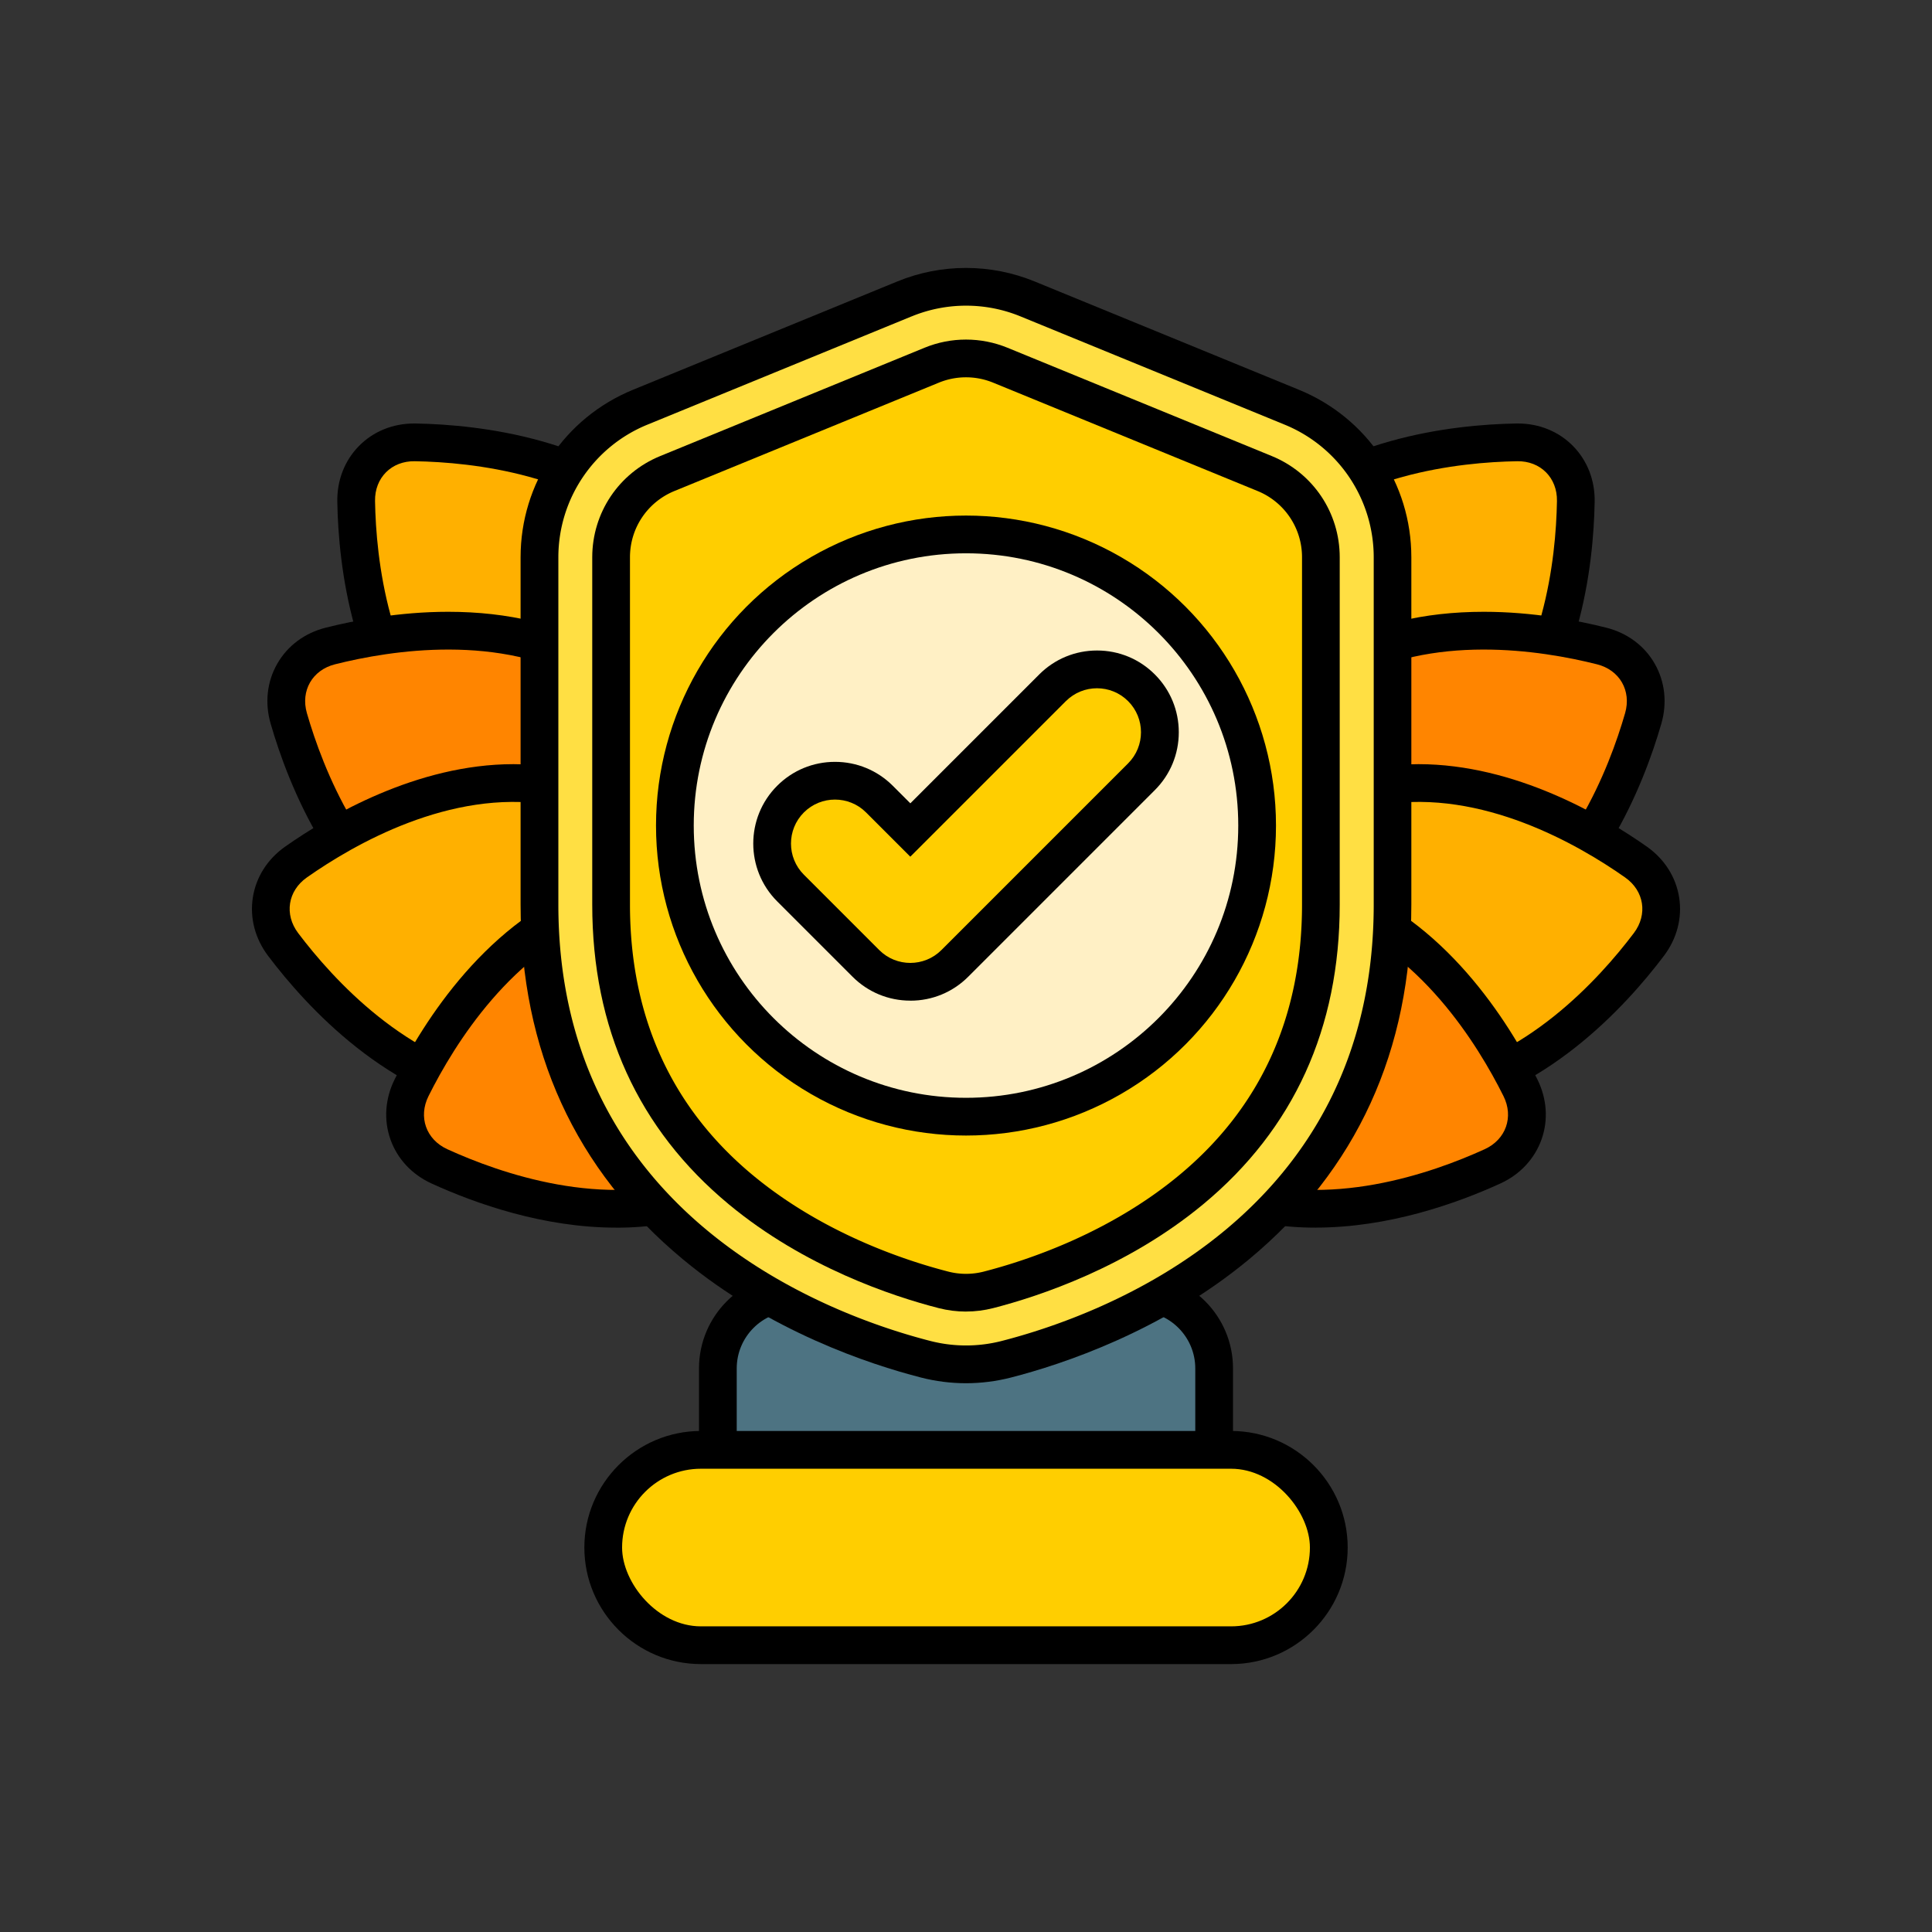 <svg xmlns="http://www.w3.org/2000/svg" version="1.1" xmlns:xlink="http://www.w3.org/1999/xlink" width="512" height="512" x="0" y="0" viewBox="0 0 512 512" style="enable-background:new 0 0 512 512" xml:space="preserve" class=""><rect x="0" y="0" width="512" height="512" fill="#333333" stroke="none"/><g><g data-name="94"><circle cx="256" cy="256" r="256" fill="#ffffff" opacity="0" data-original="#0054a0" class=""></circle><path d="M326.76 362.64v26.58c0 5.52-4.48 10-10 10H195.24c-5.52 0-10-4.48-10-10v-26.58c0-13.9 11.29-25.19 25.19-25.19h91.14c13.9 0 25.19 11.29 25.19 25.19z" fill="#000000" opacity="1" data-original="#000000" class=""></path><path fill="#4d7382" d="M210.43 347.46h91.14c8.38 0 15.19 6.81 15.19 15.19v26.58H195.24v-26.58c0-8.38 6.81-15.19 15.19-15.19z" opacity="1" data-original="#4d7382"></path><path d="M185.75 441c-17.03 0-30.89-13.86-30.89-30.89s13.86-30.89 30.89-30.89h140.51c17.03 0 30.89 13.86 30.89 30.89S343.29 441 326.26 441z" fill="#000000" opacity="1" data-original="#000000" class=""></path><rect width="182.28" height="41.77" x="164.86" y="389.23" fill="#ffce00" rx="20.89" opacity="1" data-original="#ffce00"></rect><path d="M327.26 227.92c-5.64 0-10.82-2.12-14.61-5.97-3.79-3.86-5.83-9.1-5.73-14.76.29-17.1 3.93-48.92 24.98-69.98 21.06-21.05 52.88-24.69 69.98-24.98h.38c5.64 0 10.83 2.12 14.61 5.97 3.79 3.86 5.83 9.1 5.73 14.76-.29 17.1-3.93 48.92-24.98 69.98-21.06 21.05-52.88 24.69-69.98 24.98z" fill="#000000" opacity="1" data-original="#000000" class=""></path><path fill="#ffb000" d="M338.98 144.28c18.63-18.63 47.73-21.79 63.08-22.05 6.18-.11 10.66 4.38 10.55 10.55-.26 15.35-3.42 44.45-22.05 63.08s-47.73 21.79-63.08 22.05c-6.18.11-10.66-4.38-10.55-10.55.26-15.35 3.42-44.45 22.05-63.08z" opacity="1" data-original="#ffb000"></path><path d="M356.3 262.88c-13.01 0-24.83-2.29-32.46-4.21-5.55-1.4-10.11-4.78-12.84-9.53s-3.35-10.39-1.76-15.89c4.74-16.43 16.55-46.21 42.37-61.04 11.64-6.69 25.64-10.08 41.61-10.08 13.01 0 24.83 2.29 32.46 4.21 5.55 1.4 10.11 4.78 12.83 9.53s3.35 10.39 1.77 15.89c-4.74 16.43-16.55 46.21-42.37 61.04-11.64 6.69-25.64 10.08-41.61 10.08z" fill="#000000" opacity="1" data-original="#000000" class=""></path><path fill="#ff8500" d="M356.58 180.89c22.85-13.13 51.76-8.59 66.65-4.84 5.99 1.51 9.15 7 7.44 12.94-4.26 14.75-14.9 42.02-37.75 55.14-22.85 13.13-51.76 8.59-66.65 4.84-5.99-1.51-9.15-7-7.44-12.94 4.26-14.75 14.9-42.02 37.75-55.14z" opacity="1" data-original="#ff8500"></path><path d="M368.79 295.99c-25.59 0-48.88-13.68-60.49-21.84-4.68-3.29-7.73-8.08-8.58-13.48s.58-10.9 4.03-15.47c10.3-13.65 31.98-37.24 61.39-41.86 3.5-.55 7.13-.83 10.78-.83 25.59 0 48.88 13.68 60.49 21.84 4.68 3.29 7.73 8.08 8.58 13.48.85 5.41-.58 10.9-4.03 15.47-10.3 13.65-31.98 37.24-61.39 41.86-3.5.55-7.13.83-10.78.83z" fill="#000000" opacity="1" data-original="#000000" class=""></path><path fill="#ffb000" d="M366.7 213.22c26.03-4.09 51.41 10.48 63.97 19.31 5.06 3.55 6.04 9.81 2.32 14.74-9.25 12.25-28.94 33.91-54.97 38s-51.41-10.48-63.97-19.31c-5.06-3.55-6.04-9.81-2.32-14.74 9.25-12.25 28.94-33.91 54.97-38z" opacity="1" data-original="#ffb000"></path><path d="M348.66 325.34c-8.89 0-17.28-1.37-24.95-4.09-28.07-9.93-45.07-37.08-52.7-52.39-2.55-5.12-2.96-10.79-1.13-15.94 1.82-5.16 5.7-9.31 10.9-11.69 11.68-5.34 29.67-11.7 48.97-11.7 8.89 0 17.28 1.37 24.95 4.09 28.07 9.93 45.07 37.08 52.7 52.38 2.55 5.12 2.96 10.79 1.13 15.94s-5.7 9.31-10.9 11.69c-11.69 5.34-29.67 11.7-48.97 11.7z" fill="#000000" opacity="1" data-original="#000000" class=""></path><path fill="#ff8500" d="M351.36 243.06c24.84 8.78 40.23 33.68 47.08 47.42 2.76 5.53.64 11.5-4.98 14.07-13.97 6.38-41.59 16.06-66.43 7.28s-40.23-33.68-47.08-47.42c-2.76-5.53-.64-11.5 4.98-14.07 13.97-6.38 41.59-16.06 66.43-7.28z" opacity="1" data-original="#ff8500"></path><path d="M184.35 227.92c-17.1-.29-48.92-3.93-69.98-24.98-21.05-21.06-24.69-52.88-24.98-69.98-.1-5.66 1.94-10.9 5.73-14.76 3.78-3.85 8.97-5.97 14.61-5.97h.38c17.1.3 48.92 3.93 69.98 24.99 21.05 21.06 24.69 52.88 24.98 69.98.1 5.66-1.94 10.9-5.73 14.76-3.78 3.85-8.97 5.97-14.61 5.97h-.38z" fill="#000000" opacity="1" data-original="#000000" class=""></path><path fill="#ffb000" d="M173.02 144.28c-18.63-18.63-47.73-21.79-63.08-22.05-6.18-.11-10.66 4.38-10.55 10.55.26 15.35 3.42 44.45 22.05 63.08s47.73 21.79 63.08 22.05c6.18.11 10.66-4.38 10.55-10.55-.26-15.35-3.42-44.45-22.05-63.08z" opacity="1" data-original="#ffb000"></path><path d="M155.7 262.88c-15.97 0-29.97-3.39-41.61-10.08-25.82-14.83-37.63-44.61-42.37-61.04-1.59-5.5-.96-11.14 1.77-15.89s7.28-8.13 12.83-9.53c7.63-1.92 19.46-4.21 32.46-4.21 15.97 0 29.97 3.39 41.61 10.08 25.82 14.83 37.63 44.61 42.37 61.04 1.59 5.5.96 11.14-1.76 15.89s-7.28 8.13-12.83 9.53c-7.63 1.92-19.46 4.21-32.46 4.21z" fill="#000000" opacity="1" data-original="#000000" class=""></path><path fill="#ff8500" d="M155.42 180.89c-22.85-13.13-51.76-8.59-66.65-4.84-5.99 1.51-9.15 7-7.44 12.94 4.26 14.75 14.9 42.02 37.75 55.14 22.85 13.13 51.76 8.59 66.65 4.84 5.99-1.51 9.15-7 7.44-12.94-4.26-14.75-14.9-42.02-37.75-55.14z" opacity="1" data-original="#ff8500"></path><path d="M143.21 295.99c-3.65 0-7.28-.28-10.78-.83-29.42-4.62-51.09-28.21-61.39-41.86-3.45-4.57-4.88-10.06-4.03-15.47s3.9-10.19 8.58-13.48c11.61-8.16 34.91-21.84 60.49-21.84 3.65 0 7.28.28 10.78.83 29.42 4.62 51.09 28.21 61.39 41.86 3.45 4.57 4.88 10.06 4.03 15.47s-3.9 10.19-8.58 13.48c-11.61 8.16-34.9 21.84-60.49 21.84z" fill="#000000" opacity="1" data-original="#000000" class=""></path><path fill="#ffb000" d="M145.3 213.22c-26.03-4.09-51.41 10.48-63.97 19.31-5.06 3.55-6.04 9.81-2.32 14.74 9.25 12.25 28.94 33.91 54.97 38s51.41-10.48 63.97-19.31c5.06-3.55 6.04-9.81 2.32-14.74-9.25-12.25-28.94-33.91-54.97-38z" opacity="1" data-original="#ffb000"></path><path d="M163.34 325.34c-19.3 0-37.28-6.36-48.97-11.7-5.21-2.38-9.08-6.53-10.9-11.69s-1.42-10.82 1.13-15.94c7.63-15.3 24.63-42.46 52.7-52.38 7.67-2.71 16.06-4.09 24.95-4.09 19.3 0 37.28 6.36 48.97 11.7 5.21 2.38 9.08 6.53 10.9 11.69s1.42 10.82-1.13 15.94c-7.63 15.3-24.62 42.46-52.7 52.39-7.67 2.71-16.06 4.09-24.94 4.09z" fill="#000000" opacity="1" data-original="#000000" class=""></path><path fill="#ff8500" d="M160.64 243.06c-24.84 8.78-40.23 33.68-47.08 47.42-2.76 5.53-.64 11.5 4.98 14.07 13.97 6.38 41.59 16.06 66.43 7.28s40.23-33.68 47.08-47.42c2.76-5.53.64-11.5-4.98-14.07-13.97-6.38-41.59-16.06-66.43-7.28z" opacity="1" data-original="#ff8500"></path><path d="M256 366.57c-4.02 0-8.04-.51-11.94-1.51-13.7-3.52-40.12-12.27-63.06-31.31-28.56-23.69-43.04-55.33-43.04-94.03v-92.03c0-19.55 11.69-36.98 29.78-44.39l70.06-28.71c5.8-2.38 11.92-3.58 18.19-3.58s12.39 1.21 18.19 3.58l70.06 28.71c18.09 7.41 29.78 24.84 29.78 44.39v92.03c0 38.7-14.48 70.34-43.04 94.03-22.95 19.04-49.36 27.79-63.06 31.31-3.9 1-7.92 1.51-11.94 1.51z" fill="#000000" opacity="1" data-original="#000000" class=""></path><path fill="#ffdf43" d="m241.6 83.84-70.06 28.71c-14.26 5.84-23.57 19.73-23.57 35.14v92.03c0 82.78 72.26 108.89 98.59 115.65a38.04 38.04 0 0 0 18.9 0c26.33-6.76 98.59-32.87 98.59-115.65v-92.03a37.98 37.98 0 0 0-23.57-35.14l-70.06-28.71a37.989 37.989 0 0 0-28.8 0z" opacity="1" data-original="#ffdf43" class=""></path><path d="M256 347.58c-2.43 0-4.86-.31-7.22-.91-12.16-3.12-35.56-10.85-55.66-27.53-24-19.92-36.17-46.64-36.17-79.42v-92.03c0-11.81 7.06-22.34 17.99-26.82L245 92.16c3.51-1.44 7.21-2.17 10.99-2.17s7.48.73 10.99 2.16l70.06 28.71c10.93 4.48 18 15.01 18 26.82v92.03c0 32.78-12.17 59.5-36.17 79.42-20.1 16.67-43.5 24.41-55.66 27.53-2.35.6-4.78.91-7.21.91z" fill="#000000" opacity="1" data-original="#000000" class=""></path><path fill="#ffce00" d="M256 337.58c-1.59 0-3.18-.2-4.72-.6-11.35-2.92-33.17-10.11-51.77-25.54-21.6-17.93-32.56-42.06-32.56-71.72v-92.03c0-7.74 4.63-14.63 11.79-17.57l70.06-28.71c2.3-.94 4.72-1.42 7.2-1.42s4.9.48 7.2 1.42l70.06 28.71a18.919 18.919 0 0 1 11.79 17.57v92.03c0 29.67-10.95 53.8-32.56 71.72-18.59 15.43-40.41 22.62-51.76 25.54-1.54.4-3.13.6-4.72.6z" opacity="1" data-original="#ffce00"></path><circle cx="256" cy="218.78" r="82.15" fill="#000000" opacity="1" data-original="#000000" class=""></circle><circle cx="256" cy="218.78" r="72.15" fill="#fff0c5" opacity="1" data-original="#fff0c5" class=""></circle><path d="M241.25 265.18c-5.79 0-11.23-2.25-15.32-6.34l-19.97-19.97c-8.45-8.45-8.45-22.19 0-30.63 4.09-4.09 9.53-6.34 15.32-6.34s11.22 2.25 15.32 6.34l4.65 4.65 34.16-34.16c4.09-4.09 9.53-6.34 15.32-6.34s11.23 2.25 15.32 6.35 6.34 9.53 6.34 15.32-2.25 11.23-6.34 15.32l-49.47 49.47c-4.09 4.09-9.53 6.34-15.32 6.34z" fill="#000000" opacity="1" data-original="#000000" class=""></path><path fill="#ffce00" d="m282.47 185.8-41.23 41.23-11.72-11.72c-4.55-4.55-11.94-4.55-16.49 0-4.55 4.55-4.55 11.94 0 16.49L233 251.77c4.55 4.55 11.94 4.55 16.49 0l49.47-49.47c4.55-4.55 4.55-11.94 0-16.49-4.55-4.55-11.94-4.55-16.49 0z" opacity="1" data-original="#ffce00"></path></g></g></svg>